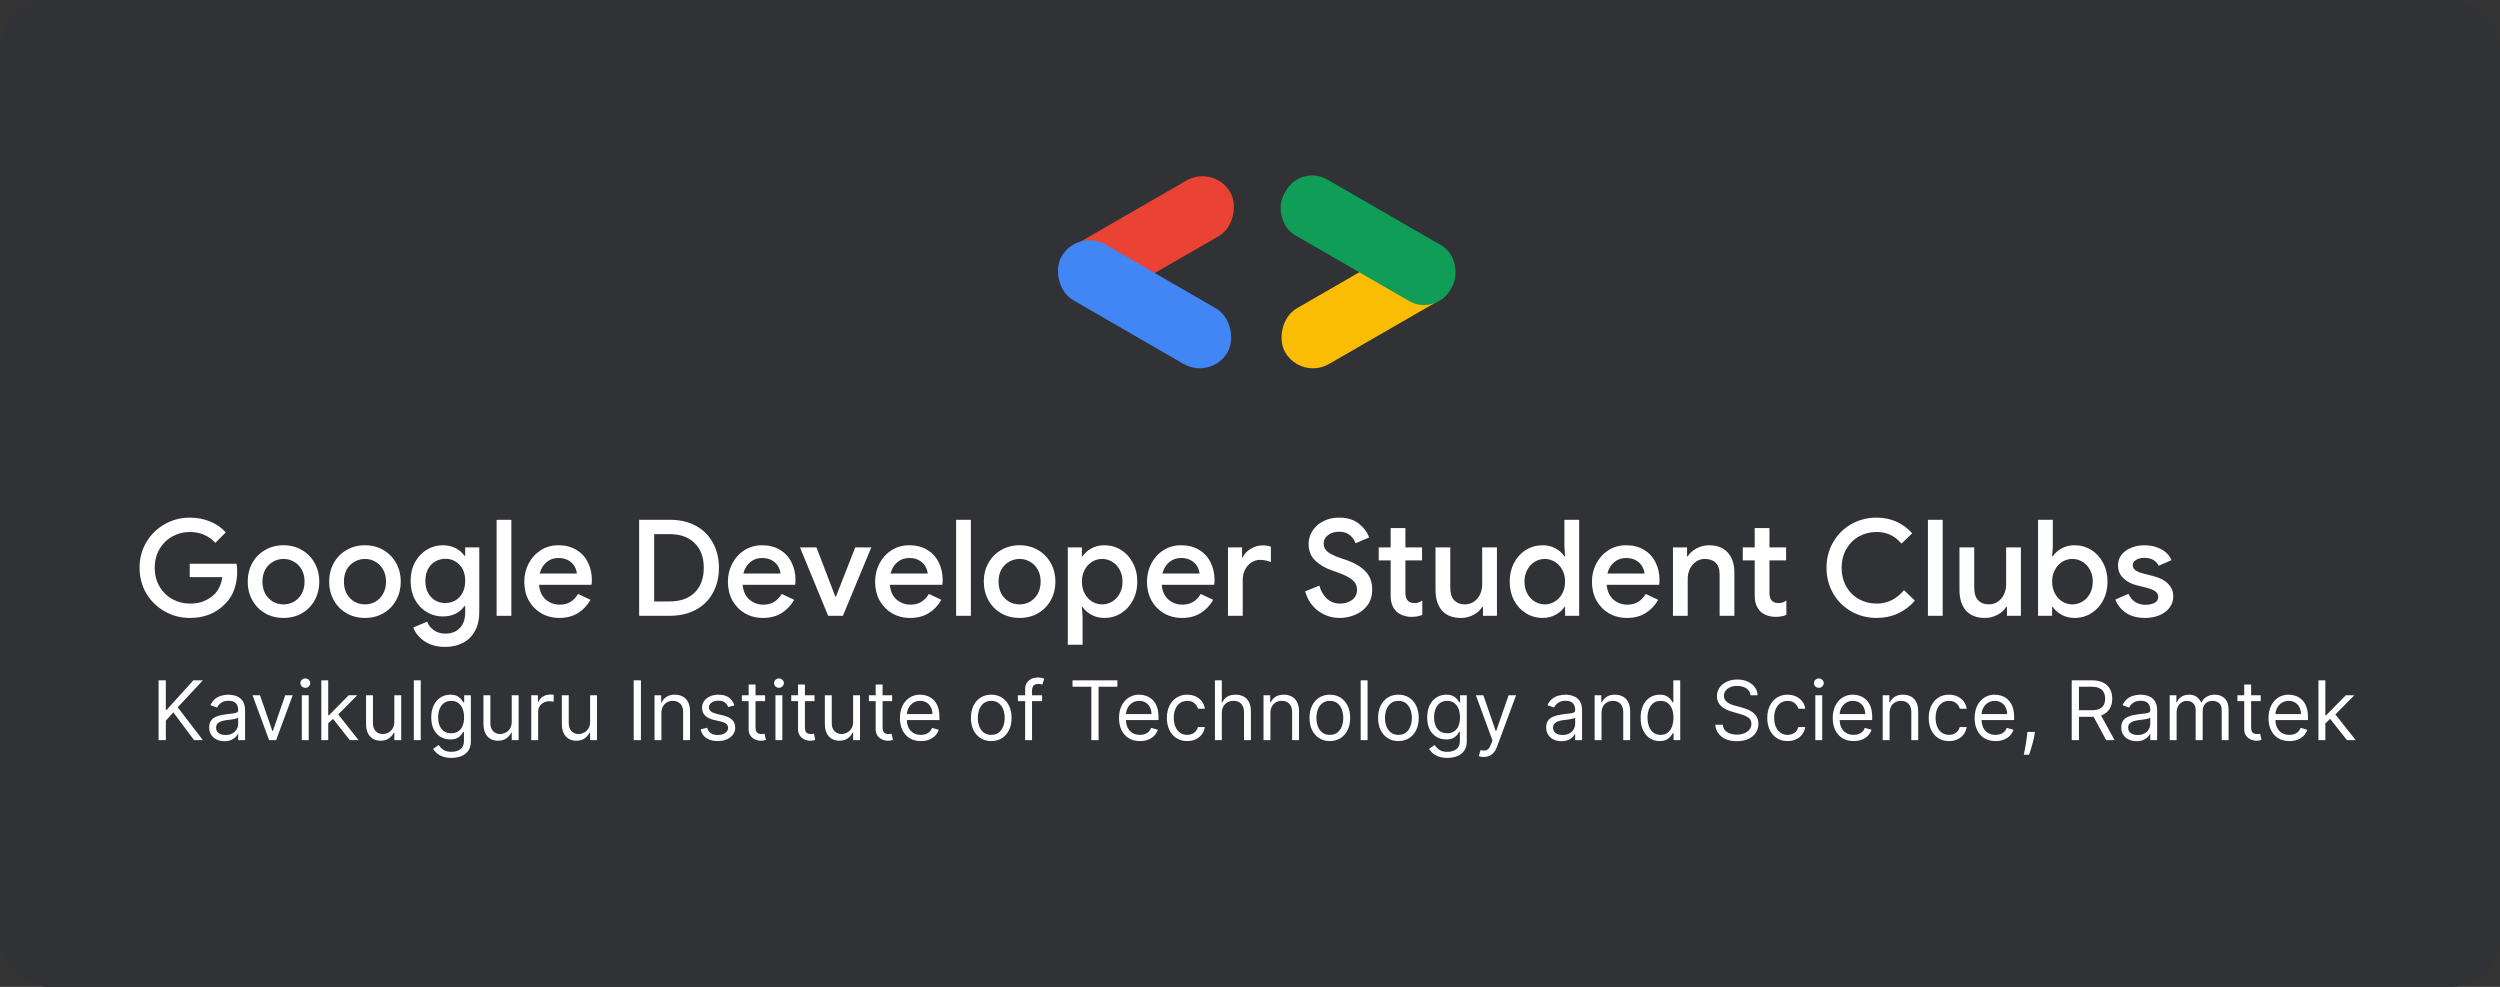 <svg width="304" height="120" viewBox="0 0 304 120" fill="none" xmlns="http://www.w3.org/2000/svg">
<rect x="0" y="0" width="304" height="120" fill="#333333" stroke="none"/>
<rect width="304" height="120" rx="6" fill="#313235"/>
<path d="M23.087 75.141C21.978 75.141 20.956 74.874 20.022 74.341C19.087 73.809 18.342 73.081 17.788 72.156C17.244 71.222 16.972 70.183 16.972 69.042C16.972 67.901 17.244 66.868 17.788 65.944C18.342 65.009 19.087 64.275 20.022 63.743C20.956 63.21 21.978 62.944 23.087 62.944C23.968 62.944 24.788 63.101 25.549 63.416C26.31 63.732 26.946 64.172 27.457 64.737L26.185 66.009C25.805 65.585 25.348 65.259 24.816 65.031C24.294 64.802 23.712 64.688 23.071 64.688C22.321 64.688 21.619 64.868 20.967 65.227C20.315 65.585 19.793 66.096 19.402 66.759C19.011 67.422 18.815 68.183 18.815 69.042C18.815 69.901 19.011 70.662 19.402 71.325C19.793 71.988 20.315 72.499 20.967 72.858C21.619 73.216 22.326 73.396 23.087 73.396C23.783 73.396 24.364 73.293 24.832 73.086C25.299 72.879 25.718 72.602 26.087 72.254C26.327 72.015 26.528 71.716 26.691 71.358C26.865 70.999 26.979 70.608 27.033 70.183H23.071V68.553H28.762C28.816 68.857 28.843 69.172 28.843 69.499C28.843 70.238 28.729 70.95 28.501 71.635C28.272 72.309 27.908 72.896 27.408 73.396C26.31 74.559 24.87 75.141 23.087 75.141ZM34.475 75.141C33.638 75.141 32.888 74.95 32.225 74.57C31.562 74.178 31.046 73.646 30.676 72.972C30.306 72.298 30.122 71.548 30.122 70.722C30.122 69.895 30.306 69.145 30.676 68.471C31.046 67.797 31.562 67.27 32.225 66.89C32.888 66.498 33.638 66.303 34.475 66.303C35.312 66.303 36.062 66.498 36.726 66.89C37.389 67.281 37.905 67.814 38.275 68.488C38.644 69.162 38.829 69.906 38.829 70.722C38.829 71.548 38.644 72.298 38.275 72.972C37.905 73.646 37.389 74.178 36.726 74.57C36.062 74.95 35.312 75.141 34.475 75.141ZM34.475 73.494C34.932 73.494 35.356 73.385 35.747 73.168C36.139 72.939 36.448 72.618 36.677 72.205C36.916 71.781 37.035 71.287 37.035 70.722C37.035 70.156 36.916 69.667 36.677 69.254C36.448 68.841 36.139 68.526 35.747 68.308C35.356 68.08 34.932 67.966 34.475 67.966C34.019 67.966 33.595 68.08 33.203 68.308C32.812 68.526 32.497 68.841 32.258 69.254C32.029 69.667 31.915 70.156 31.915 70.722C31.915 71.287 32.029 71.781 32.258 72.205C32.497 72.618 32.812 72.939 33.203 73.168C33.595 73.385 34.019 73.494 34.475 73.494ZM44.38 75.141C43.543 75.141 42.793 74.95 42.13 74.57C41.467 74.178 40.95 73.646 40.581 72.972C40.211 72.298 40.026 71.548 40.026 70.722C40.026 69.895 40.211 69.145 40.581 68.471C40.95 67.797 41.467 67.27 42.13 66.89C42.793 66.498 43.543 66.303 44.38 66.303C45.217 66.303 45.967 66.498 46.63 66.89C47.293 67.281 47.81 67.814 48.179 68.488C48.549 69.162 48.734 69.906 48.734 70.722C48.734 71.548 48.549 72.298 48.179 72.972C47.81 73.646 47.293 74.178 46.63 74.57C45.967 74.95 45.217 75.141 44.38 75.141ZM44.38 73.494C44.837 73.494 45.261 73.385 45.652 73.168C46.043 72.939 46.353 72.618 46.581 72.205C46.82 71.781 46.94 71.287 46.94 70.722C46.94 70.156 46.82 69.667 46.581 69.254C46.353 68.841 46.043 68.526 45.652 68.308C45.261 68.08 44.837 67.966 44.38 67.966C43.923 67.966 43.499 68.08 43.108 68.308C42.717 68.526 42.401 68.841 42.162 69.254C41.934 69.667 41.82 70.156 41.82 70.722C41.82 71.287 41.934 71.781 42.162 72.205C42.401 72.618 42.717 72.939 43.108 73.168C43.499 73.385 43.923 73.494 44.38 73.494ZM54.138 78.663C53.116 78.663 52.268 78.429 51.594 77.962C50.931 77.494 50.485 76.94 50.257 76.298L51.937 75.597C52.111 76.032 52.388 76.38 52.768 76.641C53.16 76.912 53.616 77.048 54.138 77.048C54.899 77.048 55.491 76.82 55.915 76.364C56.35 75.918 56.567 75.287 56.567 74.472V73.706H56.47C56.198 74.097 55.834 74.407 55.377 74.635C54.931 74.853 54.415 74.961 53.828 74.961C53.132 74.961 52.486 74.782 51.888 74.423C51.29 74.064 50.811 73.559 50.453 72.907C50.105 72.243 49.931 71.488 49.931 70.64C49.931 69.792 50.105 69.042 50.453 68.39C50.811 67.727 51.29 67.216 51.888 66.857C52.486 66.487 53.132 66.303 53.828 66.303C54.404 66.303 54.92 66.417 55.377 66.645C55.834 66.873 56.198 67.183 56.47 67.575H56.567V66.564H58.28V74.423C58.28 75.325 58.106 76.092 57.758 76.722C57.41 77.364 56.921 77.847 56.29 78.174C55.671 78.5 54.953 78.663 54.138 78.663ZM54.154 73.331C54.589 73.331 54.991 73.227 55.361 73.021C55.73 72.803 56.024 72.493 56.241 72.091C56.459 71.678 56.567 71.195 56.567 70.64C56.567 69.792 56.334 69.135 55.866 68.667C55.41 68.189 54.839 67.95 54.154 67.95C53.709 67.95 53.301 68.058 52.931 68.276C52.562 68.482 52.268 68.787 52.051 69.189C51.833 69.591 51.725 70.075 51.725 70.64C51.725 71.205 51.833 71.689 52.051 72.091C52.268 72.493 52.562 72.803 52.931 73.021C53.301 73.227 53.709 73.331 54.154 73.331ZM60.388 63.205H62.181V74.88H60.388V63.205ZM68.009 75.141C67.193 75.141 66.46 74.95 65.807 74.57C65.166 74.189 64.66 73.668 64.291 73.004C63.932 72.331 63.753 71.575 63.753 70.738C63.753 69.944 63.927 69.211 64.275 68.537C64.633 67.852 65.128 67.308 65.758 66.906C66.389 66.504 67.106 66.303 67.911 66.303C68.748 66.303 69.471 66.487 70.079 66.857C70.699 67.227 71.167 67.732 71.482 68.374C71.808 69.015 71.971 69.738 71.971 70.542C71.971 70.694 71.955 70.885 71.922 71.113H65.546C65.612 71.885 65.883 72.483 66.362 72.907C66.851 73.32 67.416 73.526 68.058 73.526C68.569 73.526 69.009 73.412 69.378 73.184C69.759 72.945 70.063 72.624 70.291 72.222L71.808 72.939C71.417 73.624 70.906 74.162 70.275 74.553C69.645 74.945 68.889 75.141 68.009 75.141ZM70.145 69.743C70.123 69.45 70.031 69.162 69.868 68.879C69.704 68.585 69.454 68.341 69.118 68.145C68.791 67.95 68.389 67.852 67.911 67.852C67.335 67.852 66.846 68.026 66.443 68.374C66.052 68.71 65.78 69.167 65.628 69.743H70.145ZM77.72 63.205H81.454C82.66 63.205 83.715 63.449 84.617 63.938C85.519 64.427 86.21 65.118 86.688 66.009C87.177 66.89 87.422 67.901 87.422 69.042C87.422 70.183 87.177 71.2 86.688 72.091C86.21 72.972 85.519 73.657 84.617 74.146C83.715 74.635 82.66 74.88 81.454 74.88H77.72V63.205ZM81.421 73.135C82.726 73.135 83.742 72.776 84.47 72.059C85.21 71.33 85.579 70.325 85.579 69.042C85.579 67.77 85.21 66.77 84.47 66.042C83.742 65.313 82.726 64.949 81.421 64.949H79.546V73.135H81.421ZM92.77 75.141C91.955 75.141 91.221 74.95 90.569 74.57C89.928 74.189 89.422 73.668 89.052 73.004C88.694 72.331 88.514 71.575 88.514 70.738C88.514 69.944 88.688 69.211 89.036 68.537C89.395 67.852 89.889 67.308 90.52 66.906C91.15 66.504 91.868 66.303 92.672 66.303C93.51 66.303 94.232 66.487 94.841 66.857C95.461 67.227 95.928 67.732 96.243 68.374C96.57 69.015 96.733 69.738 96.733 70.542C96.733 70.694 96.716 70.885 96.684 71.113H90.308C90.373 71.885 90.645 72.483 91.123 72.907C91.612 73.32 92.178 73.526 92.819 73.526C93.33 73.526 93.77 73.412 94.14 73.184C94.52 72.945 94.825 72.624 95.053 72.222L96.57 72.939C96.178 73.624 95.667 74.162 95.037 74.553C94.406 74.945 93.651 75.141 92.77 75.141ZM94.906 69.743C94.885 69.45 94.792 69.162 94.629 68.879C94.466 68.585 94.216 68.341 93.879 68.145C93.553 67.95 93.151 67.852 92.672 67.852C92.096 67.852 91.607 68.026 91.205 68.374C90.814 68.71 90.542 69.167 90.39 69.743H94.906ZM97.277 66.564H99.283L101.582 72.564H101.647L103.995 66.564H105.952L102.495 74.88H100.702L97.277 66.564ZM110.669 75.141C109.853 75.141 109.12 74.95 108.467 74.57C107.826 74.189 107.321 73.668 106.951 73.004C106.592 72.331 106.413 71.575 106.413 70.738C106.413 69.944 106.587 69.211 106.935 68.537C107.293 67.852 107.788 67.308 108.418 66.906C109.049 66.504 109.766 66.303 110.571 66.303C111.408 66.303 112.131 66.487 112.74 66.857C113.359 67.227 113.827 67.732 114.142 68.374C114.468 69.015 114.631 69.738 114.631 70.542C114.631 70.694 114.615 70.885 114.582 71.113H108.206C108.272 71.885 108.543 72.483 109.022 72.907C109.511 73.32 110.076 73.526 110.718 73.526C111.229 73.526 111.669 73.412 112.038 73.184C112.419 72.945 112.723 72.624 112.952 72.222L114.468 72.939C114.077 73.624 113.566 74.162 112.935 74.553C112.305 74.945 111.549 75.141 110.669 75.141ZM112.805 69.743C112.783 69.45 112.691 69.162 112.528 68.879C112.365 68.585 112.114 68.341 111.777 68.145C111.451 67.95 111.049 67.852 110.571 67.852C109.995 67.852 109.506 68.026 109.103 68.374C108.712 68.71 108.44 69.167 108.288 69.743H112.805ZM116.264 63.205H118.058V74.88H116.264V63.205ZM123.983 75.141C123.146 75.141 122.396 74.95 121.733 74.57C121.07 74.178 120.554 73.646 120.184 72.972C119.814 72.298 119.63 71.548 119.63 70.722C119.63 69.895 119.814 69.145 120.184 68.471C120.554 67.797 121.07 67.27 121.733 66.89C122.396 66.498 123.146 66.303 123.983 66.303C124.82 66.303 125.57 66.498 126.234 66.89C126.897 67.281 127.413 67.814 127.783 68.488C128.152 69.162 128.337 69.906 128.337 70.722C128.337 71.548 128.152 72.298 127.783 72.972C127.413 73.646 126.897 74.178 126.234 74.57C125.57 74.95 124.82 75.141 123.983 75.141ZM123.983 73.494C124.44 73.494 124.864 73.385 125.255 73.168C125.647 72.939 125.956 72.618 126.185 72.205C126.424 71.781 126.543 71.287 126.543 70.722C126.543 70.156 126.424 69.667 126.185 69.254C125.956 68.841 125.647 68.526 125.255 68.308C124.864 68.08 124.44 67.966 123.983 67.966C123.527 67.966 123.103 68.08 122.711 68.308C122.32 68.526 122.005 68.841 121.766 69.254C121.537 69.667 121.423 70.156 121.423 70.722C121.423 71.287 121.537 71.781 121.766 72.205C122.005 72.618 122.32 72.939 122.711 73.168C123.103 73.385 123.527 73.494 123.983 73.494ZM129.846 66.564H131.558V67.656H131.64C131.879 67.276 132.232 66.955 132.7 66.694C133.167 66.433 133.694 66.303 134.281 66.303C135.031 66.303 135.711 66.493 136.319 66.873C136.928 67.254 137.407 67.781 137.754 68.455C138.113 69.118 138.293 69.874 138.293 70.722C138.293 71.57 138.113 72.331 137.754 73.004C137.407 73.668 136.928 74.189 136.319 74.57C135.711 74.95 135.031 75.141 134.281 75.141C133.694 75.141 133.167 75.01 132.7 74.749C132.232 74.488 131.879 74.173 131.64 73.803H131.558L131.64 74.961V78.402H129.846V66.564ZM134.02 73.494C134.455 73.494 134.863 73.379 135.243 73.151C135.624 72.923 135.928 72.597 136.156 72.173C136.385 71.749 136.499 71.265 136.499 70.722C136.499 70.178 136.385 69.7 136.156 69.287C135.928 68.863 135.624 68.537 135.243 68.308C134.863 68.08 134.455 67.966 134.02 67.966C133.586 67.966 133.178 68.08 132.797 68.308C132.428 68.537 132.129 68.863 131.901 69.287C131.672 69.7 131.558 70.178 131.558 70.722C131.558 71.265 131.672 71.749 131.901 72.173C132.129 72.597 132.428 72.923 132.797 73.151C133.178 73.379 133.586 73.494 134.02 73.494ZM143.727 75.141C142.911 75.141 142.178 74.95 141.525 74.57C140.884 74.189 140.378 73.668 140.009 73.004C139.65 72.331 139.471 71.575 139.471 70.738C139.471 69.944 139.645 69.211 139.993 68.537C140.351 67.852 140.846 67.308 141.476 66.906C142.107 66.504 142.824 66.303 143.629 66.303C144.466 66.303 145.189 66.487 145.797 66.857C146.417 67.227 146.885 67.732 147.2 68.374C147.526 69.015 147.689 69.738 147.689 70.542C147.689 70.694 147.673 70.885 147.64 71.113H141.264C141.33 71.885 141.601 72.483 142.08 72.907C142.569 73.32 143.134 73.526 143.776 73.526C144.286 73.526 144.727 73.412 145.096 73.184C145.477 72.945 145.781 72.624 146.009 72.222L147.526 72.939C147.135 73.624 146.624 74.162 145.993 74.553C145.363 74.945 144.607 75.141 143.727 75.141ZM145.863 69.743C145.841 69.45 145.749 69.162 145.586 68.879C145.422 68.585 145.172 68.341 144.835 68.145C144.509 67.95 144.107 67.852 143.629 67.852C143.053 67.852 142.563 68.026 142.161 68.374C141.77 68.71 141.498 69.167 141.346 69.743H145.863ZM149.322 66.564H151.035V67.787H151.116C151.301 67.363 151.622 67.015 152.078 66.743C152.535 66.46 153.018 66.319 153.529 66.319C153.932 66.319 154.269 66.373 154.54 66.482V68.341C154.062 68.167 153.633 68.08 153.252 68.08C152.839 68.08 152.469 68.189 152.143 68.406C151.828 68.624 151.578 68.917 151.393 69.287C151.208 69.645 151.116 70.042 151.116 70.477V74.88H149.322V66.564ZM162.912 75.141C161.944 75.141 161.075 74.858 160.303 74.293C159.531 73.727 158.998 72.934 158.705 71.912L160.433 71.211C160.607 71.852 160.912 72.379 161.346 72.793C161.792 73.195 162.325 73.396 162.944 73.396C163.521 73.396 164.01 73.249 164.412 72.956C164.814 72.651 165.015 72.238 165.015 71.716C165.015 71.238 164.836 70.847 164.477 70.542C164.129 70.227 163.515 69.912 162.635 69.597L161.901 69.336C161.118 69.064 160.46 68.672 159.928 68.162C159.395 67.651 159.129 66.977 159.129 66.14C159.129 65.564 159.286 65.031 159.602 64.542C159.917 64.052 160.352 63.666 160.906 63.384C161.471 63.09 162.107 62.944 162.814 62.944C163.836 62.944 164.651 63.194 165.26 63.694C165.869 64.183 166.276 64.737 166.483 65.357L164.836 66.058C164.716 65.689 164.488 65.362 164.151 65.08C163.814 64.797 163.379 64.656 162.847 64.656C162.314 64.656 161.863 64.792 161.493 65.063C161.134 65.335 160.955 65.683 160.955 66.107C160.955 66.509 161.118 66.841 161.444 67.102C161.77 67.363 162.281 67.613 162.977 67.852L163.711 68.096C164.711 68.444 165.483 68.901 166.026 69.466C166.581 70.02 166.858 70.765 166.858 71.7C166.858 72.461 166.662 73.102 166.271 73.624C165.88 74.135 165.379 74.516 164.771 74.766C164.173 75.016 163.553 75.141 162.912 75.141ZM171.648 75.01C171.278 75.01 170.93 74.95 170.604 74.831C170.278 74.711 170.012 74.553 169.805 74.358C169.338 73.89 169.104 73.254 169.104 72.45V68.145H167.653V66.564H169.104V64.216H170.898V66.564H172.92V68.145H170.898V72.059C170.898 72.504 170.985 72.82 171.159 73.004C171.322 73.222 171.604 73.331 172.007 73.331C172.191 73.331 172.354 73.309 172.496 73.265C172.637 73.211 172.789 73.129 172.952 73.021V74.766C172.594 74.929 172.159 75.01 171.648 75.01ZM177.658 75.141C176.647 75.141 175.876 74.842 175.343 74.244C174.821 73.635 174.56 72.793 174.56 71.716V66.564H176.354V71.472C176.354 72.146 176.511 72.651 176.827 72.988C177.153 73.325 177.577 73.494 178.099 73.494C178.523 73.494 178.898 73.385 179.224 73.168C179.55 72.939 179.8 72.64 179.974 72.271C180.148 71.901 180.235 71.504 180.235 71.08V66.564H182.028V74.88H180.333V73.803H180.235C180.006 74.195 179.653 74.516 179.175 74.766C178.696 75.016 178.191 75.141 177.658 75.141ZM187.591 75.141C186.841 75.141 186.162 74.95 185.553 74.57C184.944 74.189 184.46 73.668 184.102 73.004C183.754 72.331 183.58 71.57 183.58 70.722C183.58 69.874 183.754 69.118 184.102 68.455C184.46 67.781 184.944 67.254 185.553 66.873C186.162 66.493 186.841 66.303 187.591 66.303C188.178 66.303 188.705 66.433 189.173 66.694C189.64 66.955 189.994 67.276 190.233 67.656H190.314L190.233 66.482V63.205H192.026V74.88H190.314V73.803H190.233C189.994 74.173 189.64 74.488 189.173 74.749C188.705 75.01 188.178 75.141 187.591 75.141ZM187.852 73.494C188.287 73.494 188.689 73.379 189.059 73.151C189.439 72.923 189.744 72.597 189.972 72.173C190.2 71.749 190.314 71.265 190.314 70.722C190.314 70.178 190.2 69.7 189.972 69.287C189.744 68.863 189.439 68.537 189.059 68.308C188.689 68.08 188.287 67.966 187.852 67.966C187.417 67.966 187.01 68.08 186.629 68.308C186.249 68.537 185.944 68.863 185.716 69.287C185.488 69.7 185.374 70.178 185.374 70.722C185.374 71.265 185.488 71.749 185.716 72.173C185.944 72.597 186.249 72.923 186.629 73.151C187.01 73.379 187.417 73.494 187.852 73.494ZM197.836 75.141C197.021 75.141 196.287 74.95 195.635 74.57C194.993 74.189 194.488 73.668 194.118 73.004C193.759 72.331 193.58 71.575 193.58 70.738C193.58 69.944 193.754 69.211 194.102 68.537C194.461 67.852 194.955 67.308 195.586 66.906C196.216 66.504 196.934 66.303 197.738 66.303C198.575 66.303 199.298 66.487 199.907 66.857C200.526 67.227 200.994 67.732 201.309 68.374C201.635 69.015 201.798 69.738 201.798 70.542C201.798 70.694 201.782 70.885 201.749 71.113H195.374C195.439 71.885 195.711 72.483 196.189 72.907C196.678 73.32 197.243 73.526 197.885 73.526C198.396 73.526 198.836 73.412 199.206 73.184C199.586 72.945 199.89 72.624 200.119 72.222L201.635 72.939C201.244 73.624 200.733 74.162 200.102 74.553C199.472 74.945 198.716 75.141 197.836 75.141ZM199.972 69.743C199.95 69.45 199.858 69.162 199.695 68.879C199.532 68.585 199.282 68.341 198.945 68.145C198.619 67.95 198.216 67.852 197.738 67.852C197.162 67.852 196.673 68.026 196.271 68.374C195.879 68.71 195.607 69.167 195.455 69.743H199.972ZM203.432 66.564H205.144V67.656H205.225C205.464 67.265 205.818 66.944 206.285 66.694C206.764 66.433 207.269 66.303 207.802 66.303C208.813 66.303 209.579 66.602 210.101 67.2C210.633 67.787 210.9 68.591 210.9 69.613V74.88H209.106V69.857C209.106 69.205 208.943 68.727 208.617 68.422C208.302 68.118 207.861 67.966 207.296 67.966C206.894 67.966 206.535 68.08 206.22 68.308C205.905 68.526 205.66 68.819 205.486 69.189C205.312 69.558 205.225 69.955 205.225 70.379V74.88H203.432V66.564ZM215.916 75.01C215.547 75.01 215.199 74.95 214.873 74.831C214.547 74.711 214.28 74.553 214.074 74.358C213.606 73.89 213.372 73.254 213.372 72.45V68.145H211.921V66.564H213.372V64.216H215.166V66.564H217.188V68.145H215.166V72.059C215.166 72.504 215.253 72.82 215.427 73.004C215.59 73.222 215.873 73.331 216.275 73.331C216.46 73.331 216.623 73.309 216.764 73.265C216.905 73.211 217.058 73.129 217.221 73.021V74.766C216.862 74.929 216.427 75.01 215.916 75.01ZM228.202 75.141C227.071 75.141 226.039 74.874 225.104 74.341C224.169 73.809 223.435 73.075 222.902 72.14C222.37 71.205 222.103 70.173 222.103 69.042C222.103 67.912 222.37 66.879 222.902 65.944C223.435 65.009 224.169 64.275 225.104 63.743C226.039 63.21 227.071 62.944 228.202 62.944C229.082 62.944 229.881 63.107 230.599 63.433C231.327 63.759 231.969 64.232 232.523 64.851L231.219 66.107C230.816 65.629 230.371 65.275 229.881 65.047C229.392 64.808 228.832 64.688 228.202 64.688C227.419 64.688 226.702 64.868 226.05 65.227C225.408 65.585 224.897 66.096 224.517 66.759C224.136 67.412 223.946 68.172 223.946 69.042C223.946 69.912 224.136 70.678 224.517 71.341C224.897 71.993 225.408 72.499 226.05 72.858C226.702 73.216 227.419 73.396 228.202 73.396C229.506 73.396 230.615 72.852 231.528 71.765L232.849 73.037C232.284 73.7 231.604 74.216 230.811 74.586C230.017 74.956 229.148 75.141 228.202 75.141ZM234.435 63.205H236.229V74.88H234.435V63.205ZM241.37 75.141C240.359 75.141 239.587 74.842 239.054 74.244C238.532 73.635 238.272 72.793 238.272 71.716V66.564H240.065V71.472C240.065 72.146 240.223 72.651 240.538 72.988C240.864 73.325 241.288 73.494 241.81 73.494C242.234 73.494 242.609 73.385 242.935 73.168C243.261 72.939 243.511 72.64 243.685 72.271C243.859 71.901 243.946 71.504 243.946 71.08V66.564H245.74V74.88H244.044V73.803H243.946C243.718 74.195 243.364 74.516 242.886 74.766C242.408 75.016 241.902 75.141 241.37 75.141ZM252.263 75.141C251.676 75.141 251.148 75.01 250.681 74.749C250.213 74.488 249.86 74.173 249.621 73.803H249.54V74.88H247.827V63.205H249.621V66.482L249.54 67.656H249.621C249.86 67.276 250.213 66.955 250.681 66.694C251.148 66.433 251.676 66.303 252.263 66.303C253.013 66.303 253.692 66.493 254.301 66.873C254.91 67.254 255.388 67.781 255.736 68.455C256.095 69.118 256.274 69.874 256.274 70.722C256.274 71.57 256.095 72.331 255.736 73.004C255.388 73.668 254.91 74.189 254.301 74.57C253.692 74.95 253.013 75.141 252.263 75.141ZM252.002 73.494C252.437 73.494 252.844 73.379 253.225 73.151C253.605 72.923 253.91 72.597 254.138 72.173C254.366 71.749 254.48 71.265 254.48 70.722C254.48 70.178 254.366 69.7 254.138 69.287C253.91 68.863 253.605 68.537 253.225 68.308C252.844 68.08 252.437 67.966 252.002 67.966C251.567 67.966 251.159 68.08 250.779 68.308C250.409 68.537 250.11 68.863 249.882 69.287C249.654 69.7 249.54 70.178 249.54 70.722C249.54 71.265 249.654 71.749 249.882 72.173C250.11 72.597 250.409 72.923 250.779 73.151C251.159 73.379 251.567 73.494 252.002 73.494ZM260.86 75.141C259.904 75.141 259.121 74.934 258.512 74.521C257.904 74.097 257.474 73.559 257.224 72.907L258.822 72.205C259.018 72.64 259.29 72.972 259.638 73.2C259.996 73.428 260.404 73.543 260.86 73.543C261.306 73.543 261.681 73.466 261.986 73.314C262.29 73.151 262.442 72.912 262.442 72.597C262.442 72.292 262.312 72.053 262.051 71.879C261.79 71.705 261.388 71.553 260.844 71.423L259.849 71.178C259.186 71.015 258.637 70.727 258.203 70.314C257.768 69.901 257.55 69.379 257.55 68.749C257.55 68.259 257.692 67.83 257.974 67.46C258.268 67.091 258.659 66.808 259.148 66.612C259.638 66.406 260.17 66.303 260.746 66.303C261.518 66.303 262.198 66.46 262.785 66.775C263.372 67.08 263.796 67.526 264.056 68.113L262.491 68.797C262.176 68.156 261.6 67.835 260.763 67.835C260.36 67.835 260.023 67.917 259.752 68.08C259.48 68.243 259.344 68.455 259.344 68.716C259.344 68.966 259.447 69.172 259.654 69.336C259.86 69.488 260.165 69.618 260.567 69.727L261.79 70.037C262.605 70.243 263.219 70.558 263.632 70.983C264.056 71.396 264.268 71.906 264.268 72.515C264.268 73.037 264.116 73.499 263.812 73.901C263.518 74.293 263.111 74.597 262.589 74.814C262.067 75.032 261.491 75.141 260.86 75.141Z" fill="white"/>
<rect width="23.311" height="7.819" rx="3.91" transform="matrix(-0.866 0.5 0.5 0.866 174.504 27.788)" fill="#FBBC04"/>
<rect width="23.311" height="7.819" rx="3.91" transform="matrix(0.866 -0.5 -0.5 -0.866 131.371 38.427)" fill="#EA4335"/>
<rect x="131.041" y="27.787" width="23.311" height="7.819" rx="3.91" transform="rotate(30 131.041 27.787)" fill="#4285F4"/>
<rect x="174.504" y="38.427" width="23.311" height="7.819" rx="3.646" transform="rotate(-150 174.504 38.427)" fill="#0F9D58"/>
<path d="M19.284 90V82.727H20.165V86.335H20.25L23.517 82.727H24.668L21.613 86.008L24.668 90H23.602L21.074 86.619L20.165 87.642V90H19.284ZM27.299 90.128C26.953 90.128 26.64 90.063 26.358 89.933C26.076 89.8 25.852 89.609 25.687 89.361C25.521 89.11 25.438 88.807 25.438 88.452C25.438 88.139 25.5 87.886 25.623 87.692C25.746 87.495 25.91 87.341 26.116 87.23C26.322 87.119 26.55 87.036 26.798 86.981C27.049 86.925 27.301 86.88 27.555 86.847C27.886 86.804 28.155 86.772 28.361 86.751C28.569 86.727 28.721 86.688 28.815 86.633C28.912 86.579 28.961 86.484 28.961 86.349V86.321C28.961 85.971 28.865 85.698 28.673 85.504C28.484 85.31 28.196 85.213 27.81 85.213C27.41 85.213 27.096 85.301 26.869 85.476C26.642 85.651 26.482 85.838 26.39 86.037L25.594 85.753C25.736 85.421 25.926 85.163 26.163 84.979C26.402 84.792 26.662 84.662 26.944 84.588C27.228 84.512 27.507 84.474 27.782 84.474C27.957 84.474 28.158 84.496 28.386 84.538C28.615 84.579 28.837 84.663 29.05 84.79C29.265 84.918 29.444 85.111 29.586 85.369C29.728 85.627 29.799 85.973 29.799 86.406V90H28.961V89.261H28.918C28.861 89.38 28.767 89.506 28.634 89.641C28.502 89.776 28.325 89.891 28.105 89.986C27.885 90.081 27.616 90.128 27.299 90.128ZM27.427 89.375C27.758 89.375 28.038 89.31 28.265 89.18C28.494 89.049 28.667 88.881 28.783 88.675C28.902 88.469 28.961 88.253 28.961 88.026V87.258C28.925 87.301 28.847 87.34 28.727 87.376C28.608 87.409 28.471 87.438 28.314 87.465C28.161 87.488 28.01 87.51 27.863 87.528C27.719 87.545 27.602 87.559 27.512 87.571C27.294 87.599 27.091 87.646 26.901 87.71C26.714 87.771 26.563 87.865 26.447 87.99C26.333 88.113 26.276 88.281 26.276 88.494C26.276 88.785 26.384 89.006 26.599 89.155C26.817 89.302 27.093 89.375 27.427 89.375ZM35.593 84.546L33.576 90H32.724L30.707 84.546H31.616L33.122 88.892H33.179L34.684 84.546H35.593ZM36.7 90V84.546H37.538V90H36.7ZM37.126 83.636C36.962 83.636 36.822 83.581 36.703 83.469C36.587 83.358 36.529 83.224 36.529 83.068C36.529 82.912 36.587 82.778 36.703 82.667C36.822 82.556 36.962 82.5 37.126 82.5C37.289 82.5 37.429 82.556 37.545 82.667C37.663 82.778 37.722 82.912 37.722 83.068C37.722 83.224 37.663 83.358 37.545 83.469C37.429 83.581 37.289 83.636 37.126 83.636ZM39.854 88.011L39.84 86.974H40.01L42.397 84.546H43.434L40.891 87.117H40.82L39.854 88.011ZM39.073 90V82.727H39.911V90H39.073ZM42.539 90L40.408 87.301L41.005 86.719L43.604 90H42.539ZM47.95 87.77V84.546H48.788V90H47.95V89.077H47.893C47.765 89.354 47.566 89.589 47.296 89.783C47.026 89.975 46.685 90.071 46.273 90.071C45.933 90.071 45.63 89.996 45.364 89.847C45.099 89.696 44.891 89.469 44.739 89.165C44.588 88.86 44.512 88.475 44.512 88.011V84.546H45.35V87.954C45.35 88.352 45.462 88.669 45.684 88.906C45.909 89.143 46.195 89.261 46.543 89.261C46.752 89.261 46.964 89.208 47.179 89.102C47.397 88.995 47.579 88.832 47.726 88.612C47.875 88.391 47.95 88.111 47.95 87.77ZM51.161 82.727V90H50.323V82.727H51.161ZM54.898 92.159C54.493 92.159 54.145 92.107 53.853 92.003C53.562 91.901 53.32 91.766 53.125 91.598C52.934 91.432 52.781 91.255 52.667 91.065L53.335 90.597C53.411 90.696 53.507 90.81 53.623 90.938C53.739 91.068 53.897 91.18 54.099 91.275C54.302 91.372 54.568 91.421 54.898 91.421C55.338 91.421 55.701 91.314 55.988 91.101C56.274 90.888 56.417 90.554 56.417 90.099V88.992H56.346C56.285 89.091 56.197 89.214 56.084 89.361C55.972 89.505 55.811 89.634 55.601 89.748C55.392 89.859 55.111 89.915 54.755 89.915C54.315 89.915 53.92 89.811 53.569 89.602C53.221 89.394 52.946 89.091 52.742 88.693C52.541 88.296 52.44 87.812 52.44 87.244C52.44 86.686 52.538 86.199 52.735 85.785C52.931 85.368 53.205 85.046 53.555 84.819C53.906 84.589 54.31 84.474 54.77 84.474C55.125 84.474 55.407 84.534 55.615 84.652C55.825 84.768 55.986 84.901 56.098 85.05C56.211 85.197 56.299 85.317 56.361 85.412H56.446V84.546H57.255V90.156C57.255 90.625 57.149 91.006 56.936 91.3C56.725 91.596 56.441 91.812 56.084 91.95C55.728 92.089 55.333 92.159 54.898 92.159ZM54.869 89.162C55.205 89.162 55.489 89.085 55.721 88.931C55.953 88.777 56.13 88.556 56.25 88.267C56.371 87.978 56.432 87.633 56.432 87.23C56.432 86.837 56.372 86.49 56.254 86.19C56.136 85.889 55.96 85.653 55.728 85.483C55.496 85.312 55.21 85.227 54.869 85.227C54.514 85.227 54.218 85.317 53.981 85.497C53.747 85.677 53.571 85.919 53.452 86.222C53.336 86.525 53.278 86.861 53.278 87.23C53.278 87.609 53.337 87.944 53.456 88.235C53.576 88.524 53.754 88.751 53.988 88.917C54.225 89.08 54.519 89.162 54.869 89.162ZM62.227 87.77V84.546H63.065V90H62.227V89.077H62.17C62.042 89.354 61.843 89.589 61.574 89.783C61.304 89.975 60.963 90.071 60.551 90.071C60.21 90.071 59.907 89.996 59.642 89.847C59.377 89.696 59.168 89.469 59.017 89.165C58.865 88.86 58.789 88.475 58.789 88.011V84.546H59.628V87.954C59.628 88.352 59.739 88.669 59.961 88.906C60.186 89.143 60.473 89.261 60.821 89.261C61.029 89.261 61.241 89.208 61.456 89.102C61.674 88.995 61.856 88.832 62.003 88.612C62.152 88.391 62.227 88.111 62.227 87.77ZM64.6 90V84.546H65.41V85.369H65.466C65.566 85.099 65.746 84.88 66.006 84.712C66.267 84.544 66.56 84.46 66.887 84.46C66.948 84.46 67.025 84.461 67.118 84.464C67.21 84.466 67.28 84.47 67.327 84.474V85.327C67.299 85.32 67.234 85.309 67.132 85.295C67.033 85.278 66.927 85.27 66.816 85.27C66.551 85.27 66.314 85.326 66.106 85.437C65.9 85.546 65.736 85.697 65.616 85.891C65.497 86.083 65.438 86.302 65.438 86.548V90H64.6ZM71.758 87.77V84.546H72.596V90H71.758V89.077H71.701C71.574 89.354 71.375 89.589 71.105 89.783C70.835 89.975 70.494 90.071 70.082 90.071C69.741 90.071 69.438 89.996 69.173 89.847C68.908 89.696 68.7 89.469 68.548 89.165C68.397 88.86 68.321 88.475 68.321 88.011V84.546H69.159V87.954C69.159 88.352 69.27 88.669 69.493 88.906C69.718 89.143 70.004 89.261 70.352 89.261C70.56 89.261 70.772 89.208 70.988 89.102C71.206 88.995 71.388 88.832 71.534 88.612C71.684 88.391 71.758 88.111 71.758 87.77ZM77.938 82.727V90H77.057V82.727H77.938ZM80.428 86.719V90H79.59V84.546H80.4V85.398H80.471C80.599 85.121 80.793 84.898 81.053 84.73C81.314 84.56 81.65 84.474 82.062 84.474C82.431 84.474 82.754 84.55 83.031 84.702C83.308 84.851 83.524 85.078 83.678 85.383C83.832 85.687 83.909 86.07 83.909 86.534V90H83.07V86.591C83.07 86.162 82.959 85.829 82.737 85.59C82.514 85.348 82.209 85.227 81.82 85.227C81.553 85.227 81.314 85.285 81.103 85.401C80.895 85.517 80.73 85.687 80.609 85.909C80.489 86.132 80.428 86.401 80.428 86.719ZM89.303 85.767L88.551 85.98C88.503 85.855 88.433 85.733 88.341 85.614C88.251 85.494 88.128 85.394 87.972 85.316C87.816 85.238 87.616 85.199 87.372 85.199C87.038 85.199 86.76 85.276 86.537 85.43C86.317 85.581 86.207 85.774 86.207 86.008C86.207 86.217 86.283 86.381 86.434 86.502C86.586 86.623 86.823 86.724 87.144 86.804L87.954 87.003C88.442 87.121 88.805 87.302 89.044 87.546C89.283 87.788 89.403 88.099 89.403 88.48C89.403 88.793 89.313 89.072 89.133 89.318C88.956 89.564 88.707 89.758 88.387 89.901C88.068 90.043 87.696 90.114 87.272 90.114C86.716 90.114 86.255 89.993 85.891 89.751C85.526 89.51 85.296 89.157 85.198 88.693L85.994 88.494C86.07 88.788 86.213 89.008 86.424 89.155C86.637 89.302 86.915 89.375 87.258 89.375C87.649 89.375 87.959 89.292 88.189 89.126C88.421 88.958 88.537 88.757 88.537 88.523C88.537 88.333 88.47 88.175 88.338 88.047C88.205 87.917 88.001 87.82 87.727 87.756L86.818 87.543C86.318 87.424 85.951 87.241 85.717 86.992C85.485 86.741 85.369 86.428 85.369 86.051C85.369 85.743 85.455 85.471 85.628 85.234C85.803 84.998 86.041 84.812 86.342 84.677C86.645 84.542 86.988 84.474 87.372 84.474C87.912 84.474 88.335 84.593 88.643 84.829C88.953 85.066 89.173 85.379 89.303 85.767ZM93.037 84.546V85.256H90.21V84.546H93.037ZM91.034 83.239H91.872V88.438C91.872 88.674 91.906 88.852 91.975 88.97C92.046 89.086 92.136 89.164 92.245 89.204C92.356 89.242 92.473 89.261 92.596 89.261C92.689 89.261 92.764 89.257 92.824 89.247C92.883 89.235 92.93 89.226 92.966 89.219L93.136 89.972C93.079 89.993 93 90.014 92.898 90.035C92.796 90.059 92.667 90.071 92.511 90.071C92.274 90.071 92.042 90.02 91.815 89.918C91.59 89.817 91.403 89.662 91.254 89.453C91.107 89.245 91.034 88.982 91.034 88.665V83.239ZM94.297 90V84.546H95.135V90H94.297ZM94.724 83.636C94.56 83.636 94.419 83.581 94.301 83.469C94.185 83.358 94.127 83.224 94.127 83.068C94.127 82.912 94.185 82.778 94.301 82.667C94.419 82.556 94.56 82.5 94.724 82.5C94.887 82.5 95.026 82.556 95.142 82.667C95.261 82.778 95.32 82.912 95.32 83.068C95.32 83.224 95.261 83.358 95.142 83.469C95.026 83.581 94.887 83.636 94.724 83.636ZM99.043 84.546V85.256H96.216V84.546H99.043ZM97.04 83.239H97.878V88.438C97.878 88.674 97.912 88.852 97.981 88.97C98.052 89.086 98.142 89.164 98.251 89.204C98.362 89.242 98.479 89.261 98.602 89.261C98.695 89.261 98.77 89.257 98.829 89.247C98.889 89.235 98.936 89.226 98.972 89.219L99.142 89.972C99.085 89.993 99.006 90.014 98.904 90.035C98.802 90.059 98.673 90.071 98.517 90.071C98.28 90.071 98.048 90.02 97.821 89.918C97.596 89.817 97.409 89.662 97.26 89.453C97.113 89.245 97.04 88.982 97.04 88.665V83.239ZM103.741 87.77V84.546H104.579V90H103.741V89.077H103.684C103.556 89.354 103.357 89.589 103.087 89.783C102.817 89.975 102.476 90.071 102.065 90.071C101.724 90.071 101.421 89.996 101.155 89.847C100.89 89.696 100.682 89.469 100.53 89.165C100.379 88.86 100.303 88.475 100.303 88.011V84.546H101.141V87.954C101.141 88.352 101.253 88.669 101.475 88.906C101.7 89.143 101.986 89.261 102.334 89.261C102.543 89.261 102.755 89.208 102.97 89.102C103.188 88.995 103.37 88.832 103.517 88.612C103.666 88.391 103.741 88.111 103.741 87.77ZM108.486 84.546V85.256H105.659V84.546H108.486ZM106.483 83.239H107.321V88.438C107.321 88.674 107.355 88.852 107.424 88.97C107.495 89.086 107.585 89.164 107.694 89.204C107.805 89.242 107.922 89.261 108.046 89.261C108.138 89.261 108.214 89.257 108.273 89.247C108.332 89.235 108.379 89.226 108.415 89.219L108.585 89.972C108.528 89.993 108.449 90.014 108.347 90.035C108.246 90.059 108.117 90.071 107.96 90.071C107.724 90.071 107.492 90.02 107.264 89.918C107.039 89.817 106.852 89.662 106.703 89.453C106.556 89.245 106.483 88.982 106.483 88.665V83.239ZM111.975 90.114C111.449 90.114 110.996 89.998 110.615 89.766C110.236 89.531 109.944 89.204 109.738 88.785C109.534 88.364 109.432 87.874 109.432 87.315C109.432 86.757 109.534 86.264 109.738 85.838C109.944 85.41 110.23 85.076 110.597 84.837C110.966 84.595 111.397 84.474 111.89 84.474C112.174 84.474 112.454 84.522 112.731 84.617C113.008 84.711 113.26 84.865 113.488 85.078C113.715 85.289 113.896 85.568 114.031 85.916C114.166 86.264 114.233 86.693 114.233 87.202V87.557H110.029V86.832H113.381C113.381 86.525 113.32 86.25 113.196 86.008C113.076 85.767 112.903 85.576 112.678 85.437C112.455 85.297 112.193 85.227 111.89 85.227C111.556 85.227 111.267 85.31 111.023 85.476C110.782 85.639 110.596 85.852 110.466 86.115C110.335 86.378 110.27 86.66 110.27 86.96V87.443C110.27 87.855 110.341 88.204 110.483 88.491C110.628 88.775 110.828 88.992 111.084 89.141C111.339 89.287 111.636 89.361 111.975 89.361C112.195 89.361 112.394 89.33 112.571 89.269C112.751 89.204 112.906 89.11 113.037 88.984C113.167 88.856 113.267 88.698 113.339 88.508L114.148 88.736C114.063 89.01 113.92 89.252 113.718 89.46C113.517 89.666 113.269 89.827 112.973 89.943C112.677 90.057 112.344 90.114 111.975 90.114ZM120.537 90.114C120.044 90.114 119.612 89.996 119.241 89.762C118.871 89.528 118.582 89.2 118.374 88.778C118.168 88.357 118.065 87.865 118.065 87.301C118.065 86.733 118.168 86.237 118.374 85.813C118.582 85.389 118.871 85.06 119.241 84.826C119.612 84.592 120.044 84.474 120.537 84.474C121.029 84.474 121.46 84.592 121.829 84.826C122.201 85.06 122.49 85.389 122.696 85.813C122.904 86.237 123.008 86.733 123.008 87.301C123.008 87.865 122.904 88.357 122.696 88.778C122.49 89.2 122.201 89.528 121.829 89.762C121.46 89.996 121.029 90.114 120.537 90.114ZM120.537 89.361C120.911 89.361 121.218 89.265 121.46 89.073C121.701 88.881 121.88 88.629 121.996 88.317C122.112 88.004 122.17 87.666 122.17 87.301C122.17 86.937 122.112 86.597 121.996 86.282C121.88 85.967 121.701 85.713 121.46 85.519C121.218 85.324 120.911 85.227 120.537 85.227C120.163 85.227 119.855 85.324 119.613 85.519C119.372 85.713 119.193 85.967 119.077 86.282C118.961 86.597 118.903 86.937 118.903 87.301C118.903 87.666 118.961 88.004 119.077 88.317C119.193 88.629 119.372 88.881 119.613 89.073C119.855 89.265 120.163 89.361 120.537 89.361ZM126.717 84.546V85.256H123.776V84.546H126.717ZM124.657 90V83.793C124.657 83.48 124.73 83.22 124.877 83.011C125.024 82.803 125.214 82.647 125.449 82.543C125.683 82.438 125.931 82.386 126.191 82.386C126.397 82.386 126.565 82.403 126.695 82.436C126.825 82.469 126.922 82.5 126.986 82.528L126.745 83.253C126.702 83.239 126.643 83.221 126.567 83.2C126.494 83.178 126.397 83.168 126.276 83.168C125.999 83.168 125.799 83.237 125.676 83.377C125.555 83.517 125.495 83.722 125.495 83.992V90H124.657ZM130.419 83.508V82.727H135.874V83.508H133.587V90H132.706V83.508H130.419ZM138.616 90.114C138.09 90.114 137.637 89.998 137.255 89.766C136.877 89.531 136.584 89.204 136.378 88.785C136.175 88.364 136.073 87.874 136.073 87.315C136.073 86.757 136.175 86.264 136.378 85.838C136.584 85.41 136.871 85.076 137.238 84.837C137.607 84.595 138.038 84.474 138.53 84.474C138.814 84.474 139.095 84.522 139.372 84.617C139.649 84.711 139.901 84.865 140.128 85.078C140.356 85.289 140.537 85.568 140.672 85.916C140.807 86.264 140.874 86.693 140.874 87.202V87.557H136.669V86.832H140.022C140.022 86.525 139.96 86.25 139.837 86.008C139.716 85.767 139.544 85.576 139.319 85.437C139.096 85.297 138.833 85.227 138.53 85.227C138.196 85.227 137.908 85.31 137.664 85.476C137.422 85.639 137.236 85.852 137.106 86.115C136.976 86.378 136.911 86.66 136.911 86.96V87.443C136.911 87.855 136.982 88.204 137.124 88.491C137.268 88.775 137.468 88.992 137.724 89.141C137.98 89.287 138.277 89.361 138.616 89.361C138.836 89.361 139.035 89.33 139.212 89.269C139.392 89.204 139.547 89.11 139.677 88.984C139.807 88.856 139.908 88.698 139.979 88.508L140.789 88.736C140.704 89.01 140.56 89.252 140.359 89.46C140.158 89.666 139.909 89.827 139.613 89.943C139.317 90.057 138.985 90.114 138.616 90.114ZM144.365 90.114C143.853 90.114 143.413 89.993 143.044 89.751C142.674 89.51 142.39 89.177 142.191 88.754C141.993 88.33 141.893 87.846 141.893 87.301C141.893 86.747 141.995 86.258 142.199 85.835C142.405 85.408 142.691 85.076 143.058 84.837C143.427 84.595 143.858 84.474 144.351 84.474C144.734 84.474 145.08 84.546 145.388 84.688C145.695 84.829 145.947 85.028 146.144 85.284C146.34 85.54 146.462 85.838 146.51 86.179H145.672C145.608 85.93 145.466 85.71 145.245 85.519C145.028 85.324 144.734 85.227 144.365 85.227C144.038 85.227 143.752 85.312 143.505 85.483C143.262 85.651 143.071 85.889 142.934 86.197C142.799 86.502 142.731 86.861 142.731 87.273C142.731 87.694 142.798 88.061 142.93 88.374C143.065 88.686 143.254 88.929 143.498 89.102C143.745 89.274 144.033 89.361 144.365 89.361C144.583 89.361 144.78 89.323 144.958 89.247C145.135 89.171 145.286 89.062 145.409 88.921C145.532 88.778 145.62 88.608 145.672 88.409H146.51C146.462 88.731 146.345 89.021 146.158 89.279C145.973 89.535 145.728 89.738 145.423 89.89C145.12 90.039 144.767 90.114 144.365 90.114ZM148.573 86.719V90H147.735V82.727H148.573V85.398H148.644C148.772 85.116 148.964 84.892 149.219 84.727C149.477 84.558 149.821 84.474 150.249 84.474C150.621 84.474 150.946 84.549 151.226 84.698C151.505 84.845 151.722 85.071 151.875 85.376C152.032 85.68 152.11 86.065 152.11 86.534V90H151.272V86.591C151.272 86.158 151.159 85.823 150.934 85.586C150.712 85.347 150.403 85.227 150.008 85.227C149.733 85.227 149.487 85.285 149.269 85.401C149.053 85.517 148.883 85.687 148.758 85.909C148.634 86.132 148.573 86.401 148.573 86.719ZM154.481 86.719V90H153.643V84.546H154.453V85.398H154.524C154.652 85.121 154.846 84.898 155.106 84.73C155.367 84.56 155.703 84.474 156.115 84.474C156.484 84.474 156.807 84.55 157.084 84.702C157.361 84.851 157.576 85.078 157.73 85.383C157.884 85.687 157.961 86.07 157.961 86.534V90H157.123V86.591C157.123 86.162 157.012 85.829 156.789 85.59C156.567 85.348 156.261 85.227 155.873 85.227C155.606 85.227 155.367 85.285 155.156 85.401C154.947 85.517 154.783 85.687 154.662 85.909C154.541 86.132 154.481 86.401 154.481 86.719ZM161.709 90.114C161.216 90.114 160.784 89.996 160.412 89.762C160.043 89.528 159.754 89.2 159.546 88.778C159.34 88.357 159.237 87.865 159.237 87.301C159.237 86.733 159.34 86.237 159.546 85.813C159.754 85.389 160.043 85.06 160.412 84.826C160.784 84.592 161.216 84.474 161.709 84.474C162.201 84.474 162.632 84.592 163.001 84.826C163.373 85.06 163.662 85.389 163.868 85.813C164.076 86.237 164.18 86.733 164.18 87.301C164.18 87.865 164.076 88.357 163.868 88.778C163.662 89.2 163.373 89.528 163.001 89.762C162.632 89.996 162.201 90.114 161.709 90.114ZM161.709 89.361C162.083 89.361 162.39 89.265 162.632 89.073C162.873 88.881 163.052 88.629 163.168 88.317C163.284 88.004 163.342 87.666 163.342 87.301C163.342 86.937 163.284 86.597 163.168 86.282C163.052 85.967 162.873 85.713 162.632 85.519C162.39 85.324 162.083 85.227 161.709 85.227C161.334 85.227 161.027 85.324 160.785 85.519C160.544 85.713 160.365 85.967 160.249 86.282C160.133 86.597 160.075 86.937 160.075 87.301C160.075 87.666 160.133 88.004 160.249 88.317C160.365 88.629 160.544 88.881 160.785 89.073C161.027 89.265 161.334 89.361 161.709 89.361ZM166.297 82.727V90H165.459V82.727H166.297ZM170.048 90.114C169.556 90.114 169.124 89.996 168.752 89.762C168.383 89.528 168.094 89.2 167.886 88.778C167.68 88.357 167.577 87.865 167.577 87.301C167.577 86.733 167.68 86.237 167.886 85.813C168.094 85.389 168.383 85.06 168.752 84.826C169.124 84.592 169.556 84.474 170.048 84.474C170.541 84.474 170.972 84.592 171.341 84.826C171.713 85.06 172.002 85.389 172.207 85.813C172.416 86.237 172.52 86.733 172.52 87.301C172.52 87.865 172.416 88.357 172.207 88.778C172.002 89.2 171.713 89.528 171.341 89.762C170.972 89.996 170.541 90.114 170.048 90.114ZM170.048 89.361C170.422 89.361 170.73 89.265 170.972 89.073C171.213 88.881 171.392 88.629 171.508 88.317C171.624 88.004 171.682 87.666 171.682 87.301C171.682 86.937 171.624 86.597 171.508 86.282C171.392 85.967 171.213 85.713 170.972 85.519C170.73 85.324 170.422 85.227 170.048 85.227C169.674 85.227 169.367 85.324 169.125 85.519C168.884 85.713 168.705 85.967 168.589 86.282C168.473 86.597 168.415 86.937 168.415 87.301C168.415 87.666 168.473 88.004 168.589 88.317C168.705 88.629 168.884 88.881 169.125 89.073C169.367 89.265 169.674 89.361 170.048 89.361ZM176.001 92.159C175.596 92.159 175.248 92.107 174.957 92.003C174.666 91.901 174.423 91.766 174.229 91.598C174.037 91.432 173.884 91.255 173.771 91.065L174.438 90.597C174.514 90.696 174.61 90.81 174.726 90.938C174.842 91.068 175.001 91.18 175.202 91.275C175.406 91.372 175.672 91.421 176.001 91.421C176.441 91.421 176.805 91.314 177.091 91.101C177.378 90.888 177.521 90.554 177.521 90.099V88.992H177.45C177.388 89.091 177.301 89.214 177.187 89.361C177.076 89.505 176.915 89.634 176.704 89.748C176.496 89.859 176.214 89.915 175.859 89.915C175.419 89.915 175.023 89.811 174.673 89.602C174.325 89.394 174.049 89.091 173.845 88.693C173.644 88.296 173.544 87.812 173.544 87.244C173.544 86.686 173.642 86.199 173.838 85.785C174.035 85.368 174.308 85.046 174.659 84.819C175.009 84.589 175.414 84.474 175.873 84.474C176.228 84.474 176.51 84.534 176.718 84.652C176.929 84.768 177.09 84.901 177.201 85.05C177.315 85.197 177.402 85.317 177.464 85.412H177.549V84.546H178.359V90.156C178.359 90.625 178.252 91.006 178.039 91.3C177.829 91.596 177.545 91.812 177.187 91.95C176.832 92.089 176.437 92.159 176.001 92.159ZM175.973 89.162C176.309 89.162 176.593 89.085 176.825 88.931C177.057 88.777 177.233 88.556 177.354 88.267C177.475 87.978 177.535 87.633 177.535 87.23C177.535 86.837 177.476 86.49 177.358 86.19C177.239 85.889 177.064 85.653 176.832 85.483C176.6 85.312 176.313 85.227 175.973 85.227C175.617 85.227 175.322 85.317 175.085 85.497C174.85 85.677 174.674 85.919 174.556 86.222C174.44 86.525 174.382 86.861 174.382 87.23C174.382 87.609 174.441 87.944 174.559 88.235C174.68 88.524 174.858 88.751 175.092 88.917C175.329 89.08 175.622 89.162 175.973 89.162ZM180.433 92.046C180.291 92.046 180.164 92.034 180.053 92.01C179.942 91.989 179.865 91.967 179.822 91.946L180.035 91.207C180.239 91.26 180.419 91.278 180.575 91.264C180.731 91.25 180.87 91.18 180.99 91.055C181.113 90.932 181.226 90.731 181.328 90.454L181.484 90.028L179.467 84.546H180.376L181.882 88.892H181.938L183.444 84.546H184.353L182.038 90.796C181.934 91.077 181.805 91.31 181.651 91.495C181.497 91.682 181.318 91.82 181.115 91.91C180.913 92.001 180.686 92.046 180.433 92.046ZM189.877 90.128C189.531 90.128 189.218 90.063 188.936 89.933C188.654 89.8 188.431 89.609 188.265 89.361C188.099 89.11 188.016 88.807 188.016 88.452C188.016 88.139 188.078 87.886 188.201 87.692C188.324 87.495 188.489 87.341 188.695 87.23C188.9 87.119 189.128 87.036 189.376 86.981C189.627 86.925 189.879 86.88 190.133 86.847C190.464 86.804 190.733 86.772 190.939 86.751C191.147 86.727 191.299 86.688 191.393 86.633C191.49 86.579 191.539 86.484 191.539 86.349V86.321C191.539 85.971 191.443 85.698 191.251 85.504C191.062 85.31 190.774 85.213 190.388 85.213C189.988 85.213 189.675 85.301 189.447 85.476C189.22 85.651 189.06 85.838 188.968 86.037L188.172 85.753C188.315 85.421 188.504 85.163 188.741 84.979C188.98 84.792 189.24 84.662 189.522 84.588C189.806 84.512 190.085 84.474 190.36 84.474C190.535 84.474 190.736 84.496 190.964 84.538C191.193 84.579 191.415 84.663 191.628 84.79C191.843 84.918 192.022 85.111 192.164 85.369C192.306 85.627 192.377 85.973 192.377 86.406V90H191.539V89.261H191.496C191.44 89.38 191.345 89.506 191.212 89.641C191.08 89.776 190.903 89.891 190.683 89.986C190.463 90.081 190.194 90.128 189.877 90.128ZM190.005 89.375C190.336 89.375 190.616 89.31 190.843 89.18C191.073 89.049 191.245 88.881 191.361 88.675C191.48 88.469 191.539 88.253 191.539 88.026V87.258C191.503 87.301 191.425 87.34 191.305 87.376C191.186 87.409 191.049 87.438 190.893 87.465C190.739 87.488 190.588 87.51 190.442 87.528C190.297 87.545 190.18 87.559 190.09 87.571C189.872 87.599 189.669 87.646 189.479 87.71C189.292 87.771 189.141 87.865 189.025 87.99C188.911 88.113 188.854 88.281 188.854 88.494C188.854 88.785 188.962 89.006 189.177 89.155C189.395 89.302 189.671 89.375 190.005 89.375ZM194.745 86.719V90H193.907V84.546H194.716V85.398H194.787C194.915 85.121 195.109 84.898 195.37 84.73C195.63 84.56 195.966 84.474 196.378 84.474C196.748 84.474 197.071 84.55 197.348 84.702C197.625 84.851 197.84 85.078 197.994 85.383C198.148 85.687 198.225 86.07 198.225 86.534V90H197.387V86.591C197.387 86.162 197.276 85.829 197.053 85.59C196.83 85.348 196.525 85.227 196.137 85.227C195.869 85.227 195.63 85.285 195.419 85.401C195.211 85.517 195.047 85.687 194.926 85.909C194.805 86.132 194.745 86.401 194.745 86.719ZM201.816 90.114C201.361 90.114 200.96 89.999 200.612 89.769C200.264 89.537 199.992 89.21 199.795 88.789C199.599 88.365 199.501 87.865 199.501 87.287C199.501 86.714 199.599 86.217 199.795 85.796C199.992 85.374 200.265 85.049 200.616 84.819C200.966 84.589 201.371 84.474 201.83 84.474C202.185 84.474 202.466 84.534 202.672 84.652C202.88 84.768 203.039 84.901 203.148 85.05C203.259 85.197 203.345 85.317 203.407 85.412H203.478V82.727H204.316V90H203.506V89.162H203.407C203.345 89.261 203.258 89.387 203.144 89.538C203.03 89.688 202.868 89.821 202.658 89.94C202.447 90.056 202.166 90.114 201.816 90.114ZM201.93 89.361C202.266 89.361 202.55 89.273 202.782 89.098C203.014 88.921 203.19 88.675 203.311 88.363C203.432 88.048 203.492 87.685 203.492 87.273C203.492 86.865 203.433 86.509 203.315 86.204C203.196 85.896 203.021 85.657 202.789 85.487C202.557 85.314 202.271 85.227 201.93 85.227C201.574 85.227 201.279 85.318 201.042 85.501C200.807 85.681 200.631 85.926 200.513 86.236C200.397 86.544 200.339 86.889 200.339 87.273C200.339 87.661 200.398 88.014 200.516 88.331C200.637 88.646 200.815 88.897 201.049 89.084C201.286 89.269 201.579 89.361 201.93 89.361ZM212.871 84.546C212.828 84.186 212.655 83.906 212.352 83.707C212.049 83.508 211.677 83.409 211.237 83.409C210.915 83.409 210.633 83.461 210.392 83.565C210.153 83.669 209.966 83.813 209.831 83.995C209.698 84.177 209.632 84.385 209.632 84.617C209.632 84.811 209.678 84.978 209.771 85.117C209.865 85.254 209.986 85.369 210.133 85.462C210.28 85.552 210.433 85.626 210.594 85.685C210.755 85.742 210.903 85.788 211.038 85.824L211.777 86.023C211.966 86.072 212.177 86.141 212.409 86.229C212.643 86.316 212.867 86.436 213.08 86.587C213.296 86.737 213.473 86.928 213.613 87.163C213.753 87.397 213.822 87.685 213.822 88.026C213.822 88.419 213.719 88.774 213.513 89.091C213.31 89.408 213.012 89.66 212.619 89.847C212.228 90.034 211.753 90.128 211.195 90.128C210.674 90.128 210.223 90.044 209.842 89.876C209.463 89.708 209.164 89.473 208.947 89.173C208.731 88.872 208.609 88.523 208.581 88.125H209.49C209.514 88.4 209.606 88.627 209.767 88.807C209.93 88.984 210.136 89.117 210.385 89.204C210.636 89.29 210.906 89.332 211.195 89.332C211.531 89.332 211.833 89.278 212.1 89.169C212.368 89.058 212.579 88.904 212.736 88.707C212.892 88.508 212.97 88.276 212.97 88.011C212.97 87.77 212.903 87.573 212.768 87.422C212.633 87.27 212.455 87.147 212.235 87.053C212.015 86.958 211.777 86.875 211.521 86.804L210.626 86.548C210.058 86.385 209.608 86.152 209.277 85.849C208.945 85.546 208.78 85.149 208.78 84.659C208.78 84.252 208.89 83.897 209.11 83.594C209.333 83.288 209.631 83.052 210.005 82.883C210.381 82.713 210.802 82.628 211.266 82.628C211.734 82.628 212.151 82.712 212.516 82.88C212.88 83.046 213.169 83.273 213.382 83.562C213.597 83.851 213.711 84.178 213.723 84.546H212.871ZM217.373 90.114C216.861 90.114 216.421 89.993 216.052 89.751C215.682 89.51 215.398 89.177 215.199 88.754C215 88.33 214.901 87.846 214.901 87.301C214.901 86.747 215.003 86.258 215.206 85.835C215.412 85.408 215.699 85.076 216.066 84.837C216.435 84.595 216.866 84.474 217.358 84.474C217.742 84.474 218.088 84.546 218.395 84.688C218.703 84.829 218.955 85.028 219.152 85.284C219.348 85.54 219.47 85.838 219.517 86.179H218.679C218.616 85.93 218.473 85.71 218.253 85.519C218.035 85.324 217.742 85.227 217.373 85.227C217.046 85.227 216.759 85.312 216.513 85.483C216.269 85.651 216.079 85.889 215.941 86.197C215.807 86.502 215.739 86.861 215.739 87.273C215.739 87.694 215.805 88.061 215.938 88.374C216.073 88.686 216.262 88.929 216.506 89.102C216.752 89.274 217.041 89.361 217.373 89.361C217.59 89.361 217.788 89.323 217.966 89.247C218.143 89.171 218.294 89.062 218.417 88.921C218.54 88.778 218.627 88.608 218.679 88.409H219.517C219.47 88.731 219.353 89.021 219.166 89.279C218.981 89.535 218.736 89.738 218.431 89.89C218.128 90.039 217.775 90.114 217.373 90.114ZM220.743 90V84.546H221.581V90H220.743ZM221.169 83.636C221.005 83.636 220.865 83.581 220.746 83.469C220.63 83.358 220.572 83.224 220.572 83.068C220.572 82.912 220.63 82.778 220.746 82.667C220.865 82.556 221.005 82.5 221.169 82.5C221.332 82.5 221.472 82.556 221.588 82.667C221.706 82.778 221.765 82.912 221.765 83.068C221.765 83.224 221.706 83.358 221.588 83.469C221.472 83.581 221.332 83.636 221.169 83.636ZM225.403 90.114C224.877 90.114 224.424 89.998 224.043 89.766C223.664 89.531 223.371 89.204 223.165 88.785C222.962 88.364 222.86 87.874 222.86 87.315C222.86 86.757 222.962 86.264 223.165 85.838C223.371 85.41 223.658 85.076 224.025 84.837C224.394 84.595 224.825 84.474 225.317 84.474C225.601 84.474 225.882 84.522 226.159 84.617C226.436 84.711 226.688 84.865 226.915 85.078C227.143 85.289 227.324 85.568 227.459 85.916C227.594 86.264 227.661 86.693 227.661 87.202V87.557H223.457V86.832H226.809C226.809 86.525 226.747 86.25 226.624 86.008C226.503 85.767 226.331 85.576 226.106 85.437C225.883 85.297 225.62 85.227 225.317 85.227C224.984 85.227 224.695 85.31 224.451 85.476C224.209 85.639 224.024 85.852 223.893 86.115C223.763 86.378 223.698 86.66 223.698 86.96V87.443C223.698 87.855 223.769 88.204 223.911 88.491C224.056 88.775 224.256 88.992 224.511 89.141C224.767 89.287 225.064 89.361 225.403 89.361C225.623 89.361 225.822 89.33 225.999 89.269C226.179 89.204 226.334 89.11 226.464 88.984C226.595 88.856 226.695 88.698 226.766 88.508L227.576 88.736C227.491 89.01 227.347 89.252 227.146 89.46C226.945 89.666 226.696 89.827 226.4 89.943C226.105 90.057 225.772 90.114 225.403 90.114ZM229.774 86.719V90H228.936V84.546H229.746V85.398H229.817C229.945 85.121 230.139 84.898 230.399 84.73C230.659 84.56 230.996 84.474 231.408 84.474C231.777 84.474 232.1 84.55 232.377 84.702C232.654 84.851 232.869 85.078 233.023 85.383C233.177 85.687 233.254 86.07 233.254 86.534V90H232.416V86.591C232.416 86.162 232.305 85.829 232.082 85.59C231.86 85.348 231.554 85.227 231.166 85.227C230.899 85.227 230.659 85.285 230.449 85.401C230.24 85.517 230.076 85.687 229.955 85.909C229.834 86.132 229.774 86.401 229.774 86.719ZM237.002 90.114C236.49 90.114 236.05 89.993 235.68 89.751C235.311 89.51 235.027 89.177 234.828 88.754C234.629 88.33 234.53 87.846 234.53 87.301C234.53 86.747 234.632 86.258 234.835 85.835C235.041 85.408 235.328 85.076 235.695 84.837C236.064 84.595 236.495 84.474 236.987 84.474C237.371 84.474 237.716 84.546 238.024 84.688C238.332 84.829 238.584 85.028 238.781 85.284C238.977 85.54 239.099 85.838 239.146 86.179H238.308C238.244 85.93 238.102 85.71 237.882 85.519C237.664 85.324 237.371 85.227 237.002 85.227C236.675 85.227 236.388 85.312 236.142 85.483C235.898 85.651 235.708 85.889 235.57 86.197C235.435 86.502 235.368 86.861 235.368 87.273C235.368 87.694 235.434 88.061 235.567 88.374C235.702 88.686 235.891 88.929 236.135 89.102C236.381 89.274 236.67 89.361 237.002 89.361C237.219 89.361 237.417 89.323 237.595 89.247C237.772 89.171 237.922 89.062 238.046 88.921C238.169 88.778 238.256 88.608 238.308 88.409H239.146C239.099 88.731 238.982 89.021 238.795 89.279C238.61 89.535 238.365 89.738 238.06 89.89C237.757 90.039 237.404 90.114 237.002 90.114ZM242.658 90.114C242.133 90.114 241.68 89.998 241.298 89.766C240.92 89.531 240.627 89.204 240.421 88.785C240.218 88.364 240.116 87.874 240.116 87.315C240.116 86.757 240.218 86.264 240.421 85.838C240.627 85.41 240.914 85.076 241.281 84.837C241.65 84.595 242.081 84.474 242.573 84.474C242.857 84.474 243.138 84.522 243.415 84.617C243.692 84.711 243.944 84.865 244.171 85.078C244.399 85.289 244.58 85.568 244.715 85.916C244.85 86.264 244.917 86.693 244.917 87.202V87.557H240.712V86.832H244.065C244.065 86.525 244.003 86.25 243.88 86.008C243.759 85.767 243.586 85.576 243.362 85.437C243.139 85.297 242.876 85.227 242.573 85.227C242.239 85.227 241.951 85.31 241.707 85.476C241.465 85.639 241.279 85.852 241.149 86.115C241.019 86.378 240.954 86.66 240.954 86.96V87.443C240.954 87.855 241.025 88.204 241.167 88.491C241.311 88.775 241.511 88.992 241.767 89.141C242.023 89.287 242.32 89.361 242.658 89.361C242.879 89.361 243.078 89.33 243.255 89.269C243.435 89.204 243.59 89.11 243.72 88.984C243.85 88.856 243.951 88.698 244.022 88.508L244.832 88.736C244.747 89.01 244.603 89.252 244.402 89.46C244.201 89.666 243.952 89.827 243.656 89.943C243.36 90.057 243.028 90.114 242.658 90.114ZM247.442 89.006L247.385 89.389C247.345 89.659 247.283 89.948 247.2 90.256C247.12 90.563 247.036 90.853 246.948 91.126C246.861 91.398 246.788 91.615 246.732 91.776H246.092C246.123 91.624 246.163 91.424 246.213 91.175C246.263 90.927 246.313 90.649 246.362 90.341C246.414 90.035 246.457 89.723 246.49 89.403L246.533 89.006H247.442ZM251.921 90V82.727H254.378C254.946 82.727 255.413 82.824 255.777 83.019C256.142 83.21 256.412 83.474 256.587 83.81C256.762 84.147 256.85 84.529 256.85 84.957C256.85 85.386 256.762 85.766 256.587 86.097C256.412 86.429 256.143 86.689 255.781 86.879C255.419 87.066 254.956 87.159 254.392 87.159H252.404V86.364H254.364C254.752 86.364 255.065 86.307 255.301 86.193C255.541 86.079 255.713 85.919 255.82 85.71C255.929 85.499 255.983 85.249 255.983 84.957C255.983 84.666 255.929 84.412 255.82 84.194C255.711 83.976 255.537 83.808 255.298 83.69C255.059 83.569 254.743 83.508 254.35 83.508H252.801V90H251.921ZM255.344 86.733L257.134 90H256.111L254.35 86.733H255.344ZM259.809 90.128C259.463 90.128 259.149 90.063 258.868 89.933C258.586 89.8 258.362 89.609 258.196 89.361C258.031 89.11 257.948 88.807 257.948 88.452C257.948 88.139 258.009 87.886 258.133 87.692C258.256 87.495 258.42 87.341 258.626 87.23C258.832 87.119 259.059 87.036 259.308 86.981C259.559 86.925 259.811 86.88 260.064 86.847C260.396 86.804 260.665 86.772 260.87 86.751C261.079 86.727 261.23 86.688 261.325 86.633C261.422 86.579 261.471 86.484 261.471 86.349V86.321C261.471 85.971 261.375 85.698 261.183 85.504C260.994 85.31 260.706 85.213 260.32 85.213C259.92 85.213 259.606 85.301 259.379 85.476C259.152 85.651 258.992 85.838 258.9 86.037L258.104 85.753C258.246 85.421 258.436 85.163 258.672 84.979C258.911 84.792 259.172 84.662 259.454 84.588C259.738 84.512 260.017 84.474 260.292 84.474C260.467 84.474 260.668 84.496 260.895 84.538C261.125 84.579 261.346 84.663 261.559 84.79C261.775 84.918 261.954 85.111 262.096 85.369C262.238 85.627 262.309 85.973 262.309 86.406V90H261.471V89.261H261.428C261.371 89.38 261.276 89.506 261.144 89.641C261.011 89.776 260.835 89.891 260.615 89.986C260.395 90.081 260.126 90.128 259.809 90.128ZM259.937 89.375C260.268 89.375 260.547 89.31 260.775 89.18C261.004 89.049 261.177 88.881 261.293 88.675C261.411 88.469 261.471 88.253 261.471 88.026V87.258C261.435 87.301 261.357 87.34 261.236 87.376C261.118 87.409 260.981 87.438 260.824 87.465C260.67 87.488 260.52 87.51 260.373 87.528C260.229 87.545 260.112 87.559 260.022 87.571C259.804 87.599 259.6 87.646 259.411 87.71C259.224 87.771 259.072 87.865 258.956 87.99C258.843 88.113 258.786 88.281 258.786 88.494C258.786 88.785 258.894 89.006 259.109 89.155C259.327 89.302 259.603 89.375 259.937 89.375ZM263.838 90V84.546H264.648V85.398H264.719C264.833 85.106 265.016 84.88 265.269 84.719C265.523 84.556 265.827 84.474 266.182 84.474C266.542 84.474 266.841 84.556 267.081 84.719C267.322 84.88 267.51 85.106 267.645 85.398H267.702C267.842 85.116 268.051 84.892 268.331 84.727C268.61 84.558 268.945 84.474 269.335 84.474C269.823 84.474 270.222 84.627 270.532 84.933C270.842 85.236 270.997 85.708 270.997 86.349V90H270.159V86.349C270.159 85.947 270.049 85.659 269.829 85.487C269.609 85.314 269.35 85.227 269.051 85.227C268.668 85.227 268.371 85.343 268.16 85.575C267.949 85.805 267.844 86.096 267.844 86.449V90H266.992V86.264C266.992 85.954 266.891 85.704 266.69 85.515C266.489 85.323 266.229 85.227 265.912 85.227C265.694 85.227 265.491 85.285 265.301 85.401C265.114 85.517 264.963 85.678 264.847 85.884C264.733 86.088 264.676 86.323 264.676 86.591V90H263.838ZM274.902 84.546V85.256H272.075V84.546H274.902ZM272.899 83.239H273.737V88.438C273.737 88.674 273.771 88.852 273.84 88.97C273.911 89.086 274.001 89.164 274.11 89.204C274.221 89.242 274.338 89.261 274.462 89.261C274.554 89.261 274.63 89.257 274.689 89.247C274.748 89.235 274.795 89.226 274.831 89.219L275.001 89.972C274.945 89.993 274.865 90.014 274.763 90.035C274.662 90.059 274.533 90.071 274.376 90.071C274.14 90.071 273.908 90.02 273.68 89.918C273.455 89.817 273.268 89.662 273.119 89.453C272.972 89.245 272.899 88.982 272.899 88.665V83.239ZM278.391 90.114C277.865 90.114 277.412 89.998 277.031 89.766C276.652 89.531 276.36 89.204 276.154 88.785C275.95 88.364 275.848 87.874 275.848 87.315C275.848 86.757 275.95 86.264 276.154 85.838C276.36 85.41 276.646 85.076 277.013 84.837C277.382 84.595 277.813 84.474 278.306 84.474C278.59 84.474 278.87 84.522 279.147 84.617C279.424 84.711 279.676 84.865 279.904 85.078C280.131 85.289 280.312 85.568 280.447 85.916C280.582 86.264 280.649 86.693 280.649 87.202V87.557H276.445V86.832H279.797C279.797 86.525 279.736 86.25 279.612 86.008C279.492 85.767 279.319 85.576 279.094 85.437C278.871 85.297 278.609 85.227 278.306 85.227C277.972 85.227 277.683 85.31 277.439 85.476C277.198 85.639 277.012 85.852 276.882 86.115C276.751 86.378 276.686 86.66 276.686 86.96V87.443C276.686 87.855 276.757 88.204 276.899 88.491C277.044 88.775 277.244 88.992 277.5 89.141C277.755 89.287 278.052 89.361 278.391 89.361C278.611 89.361 278.81 89.33 278.987 89.269C279.167 89.204 279.322 89.11 279.453 88.984C279.583 88.856 279.684 88.698 279.755 88.508L280.564 88.736C280.479 89.01 280.336 89.252 280.134 89.46C279.933 89.666 279.685 89.827 279.389 89.943C279.093 90.057 278.76 90.114 278.391 90.114ZM282.706 88.011L282.691 86.974H282.862L285.248 84.546H286.285L283.742 87.117H283.671L282.706 88.011ZM281.924 90V82.727H282.762V90H281.924ZM285.39 90L283.259 87.301L283.856 86.719L286.456 90H285.39Z" fill="white"/>
</svg>

